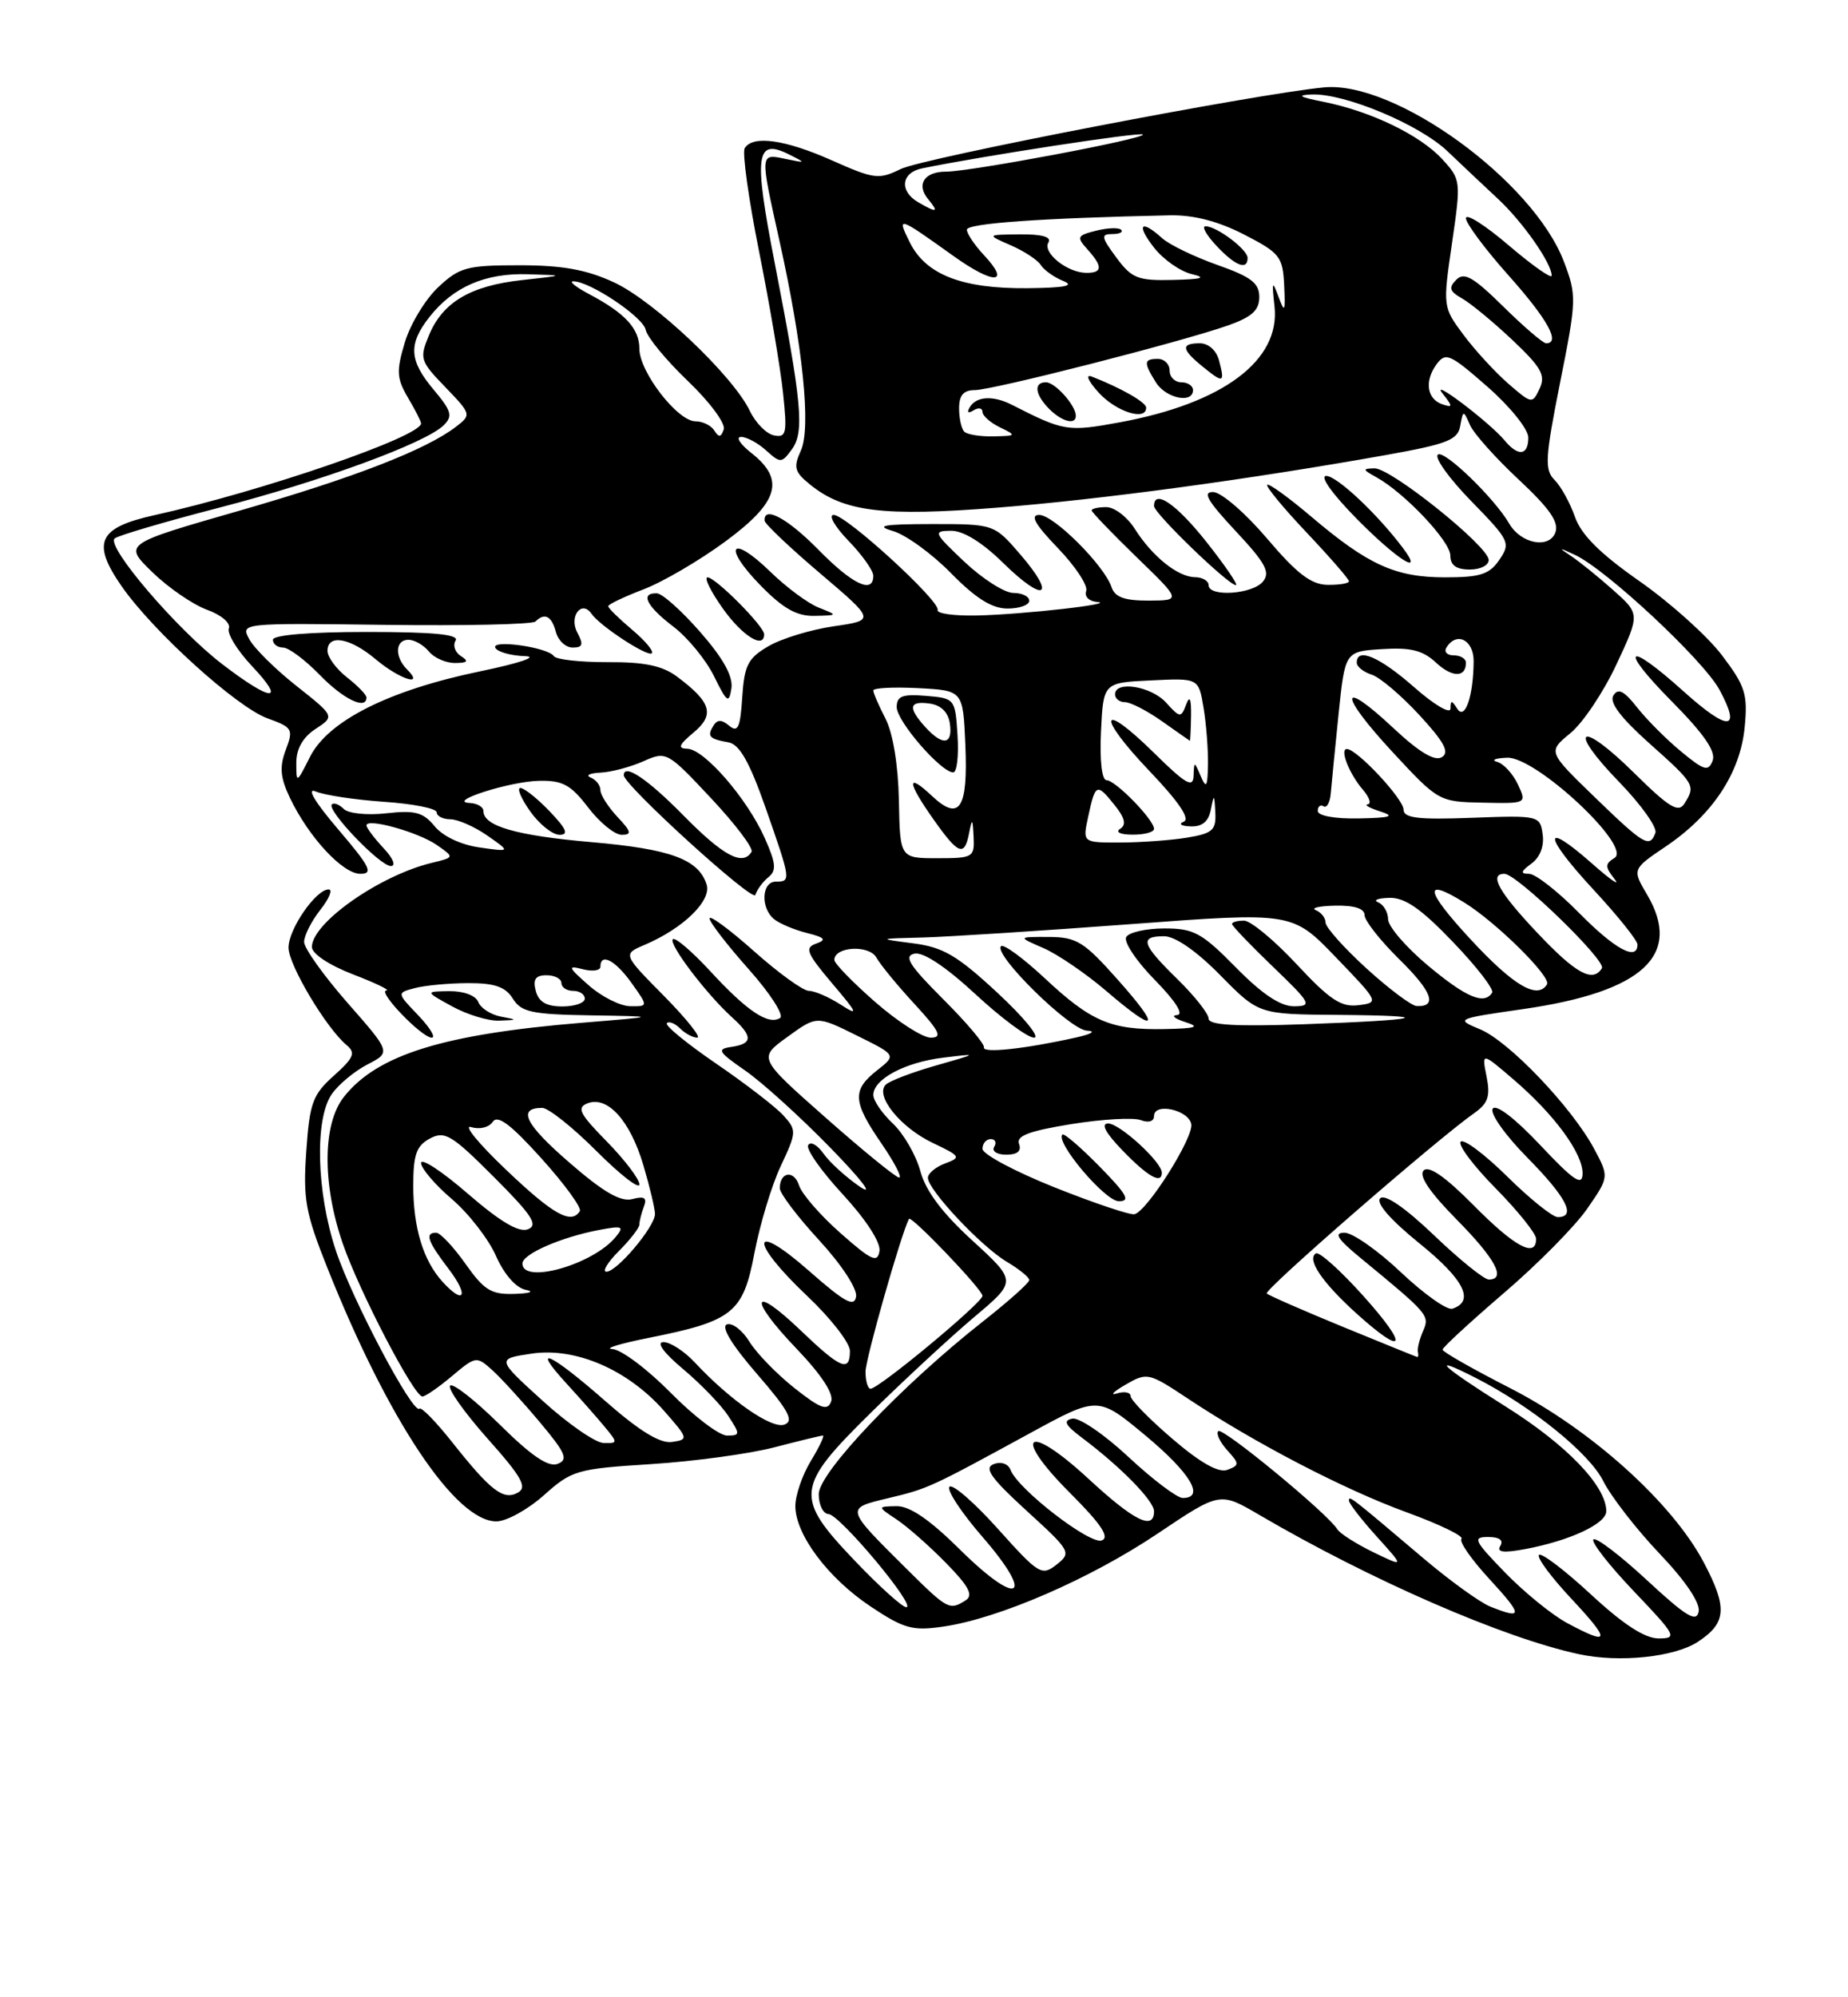 <?xml version="1.0" encoding="UTF-8" standalone="no"?>
<!DOCTYPE svg PUBLIC "-//W3C//DTD SVG 1.1//EN" "http://www.w3.org/Graphics/SVG/1.1/DTD/svg11.dtd" >
<svg xmlns="http://www.w3.org/2000/svg" xmlns:xlink="http://www.w3.org/1999/xlink" version="1.1" viewBox="0 0 237 256">
 <g >
 <path fill="currentColor"
d=" M 217.74 210.44 C 221.41 208.03 221.57 206.10 218.55 200.35 C 214.53 192.66 204.07 183.24 193.67 177.92 C 188.91 175.49 185.01 173.27 185.00 172.99 C 185.00 172.71 188.54 169.45 192.86 165.74 C 197.19 162.04 202.00 157.17 203.55 154.93 C 206.37 150.85 206.37 150.85 204.44 147.24 C 201.58 141.91 193.50 133.45 189.82 131.93 C 186.64 130.61 186.71 130.58 195.39 129.33 C 210.73 127.11 215.80 122.41 211.23 114.66 C 209.31 111.41 209.31 111.41 213.68 108.46 C 219.65 104.42 223.19 99.05 223.75 93.20 C 224.16 88.97 223.83 87.93 220.82 83.97 C 218.95 81.51 214.20 77.25 210.27 74.50 C 205.21 70.96 202.78 68.55 201.98 66.24 C 201.35 64.45 200.18 62.32 199.36 61.51 C 198.07 60.21 198.15 58.72 200.08 49.02 C 202.20 38.43 202.21 37.85 200.56 33.52 C 196.61 23.17 178.92 10.33 169.81 11.20 C 160.92 12.05 118.38 20.25 115.50 21.67 C 112.71 23.04 112.09 22.96 106.72 20.57 C 100.70 17.89 96.55 17.30 95.51 18.99 C 95.17 19.53 96.00 25.49 97.35 32.24 C 98.70 38.98 100.08 47.12 100.42 50.33 C 100.97 55.53 100.85 56.12 99.28 55.81 C 98.31 55.63 96.91 54.22 96.17 52.68 C 94.01 48.15 83.89 38.58 78.76 36.20 C 75.23 34.56 72.14 34.00 66.62 34.00 C 59.88 34.00 58.94 34.25 56.20 36.81 C 54.55 38.36 52.62 41.54 51.92 43.88 C 50.81 47.57 50.87 48.50 52.32 50.97 C 53.25 52.53 54.00 54.02 54.00 54.27 C 54.00 55.96 33.62 62.97 19.77 66.04 C 12.60 67.63 11.72 69.54 15.57 75.10 C 19.57 80.88 30.35 90.64 34.30 92.07 C 37.52 93.23 37.65 93.46 36.65 96.11 C 35.83 98.29 35.94 99.66 37.17 102.24 C 39.58 107.29 43.94 112.00 46.21 112.00 C 47.92 112.00 47.47 111.10 43.37 106.30 C 40.34 102.75 39.26 100.92 40.50 101.45 C 41.60 101.92 45.54 102.51 49.25 102.77 C 52.96 103.02 56.00 103.62 56.00 104.11 C 56.00 104.60 56.79 105.00 57.75 105.01 C 58.71 105.01 60.85 105.95 62.50 107.10 C 65.50 109.19 65.50 109.19 61.50 108.62 C 59.13 108.29 56.78 107.18 55.74 105.90 C 54.27 104.11 53.23 103.83 49.56 104.24 C 47.10 104.52 44.67 104.27 44.09 103.69 C 43.51 103.11 42.82 102.84 42.56 103.10 C 41.85 103.82 48.72 111.00 50.12 111.00 C 50.82 111.00 50.41 110.00 49.17 108.69 C 47.98 107.41 47.00 106.11 47.00 105.79 C 47.00 104.80 53.68 106.66 56.04 108.32 C 58.29 109.89 58.29 109.89 55.39 110.59 C 48.69 112.20 40.00 118.30 40.00 121.38 C 40.00 122.24 42.20 123.70 45.25 124.88 C 48.14 125.99 50.08 126.92 49.56 126.95 C 48.33 127.02 54.08 133.00 55.37 133.00 C 55.92 133.00 55.14 131.71 53.63 130.13 C 50.88 127.26 50.88 127.26 53.19 126.65 C 54.46 126.31 57.53 126.02 60.01 126.01 C 63.45 126.00 64.82 126.48 65.77 128.00 C 66.85 129.73 68.19 130.02 75.76 130.14 C 84.50 130.28 84.50 130.28 74.63 131.09 C 56.82 132.56 48.35 135.20 44.09 140.61 C 41.37 144.07 41.31 151.69 43.95 159.37 C 46.07 165.52 53.08 178.98 54.17 178.99 C 54.54 179.00 56.25 177.82 57.96 176.38 C 61.02 173.81 61.11 173.79 63.15 175.63 C 64.29 176.66 67.01 179.64 69.20 182.25 C 72.56 186.25 72.92 187.09 71.51 187.63 C 70.33 188.09 68.14 186.60 64.11 182.61 C 60.96 179.50 58.09 177.24 57.73 177.60 C 57.37 177.96 59.52 181.00 62.50 184.36 C 66.92 189.31 67.65 190.62 66.42 191.31 C 64.56 192.35 62.93 191.09 57.95 184.80 C 55.90 182.22 54.03 180.30 53.79 180.55 C 52.98 181.36 45.15 166.57 43.07 160.28 C 40.58 152.80 40.34 143.38 42.56 140.22 C 43.42 138.99 45.47 137.29 47.13 136.43 C 50.14 134.88 50.14 134.88 44.57 128.54 C 41.51 125.05 39.00 121.53 39.00 120.73 C 39.00 119.93 39.93 118.08 41.07 116.63 C 42.21 115.19 42.70 114.00 42.15 114.00 C 40.51 114.00 37.00 119.09 37.00 121.46 C 37.00 123.67 41.85 131.80 44.47 133.97 C 45.64 134.95 45.37 135.59 42.82 137.87 C 40.10 140.30 39.71 141.36 39.28 147.55 C 38.85 153.68 39.17 155.45 41.98 162.50 C 49.78 182.07 58.41 195.00 63.66 195.00 C 64.95 195.00 67.68 193.49 69.75 191.65 C 73.33 188.45 73.96 188.26 83.50 187.66 C 89.00 187.31 96.11 186.34 99.30 185.51 C 102.49 184.68 105.29 184.00 105.53 184.00 C 105.77 184.00 105.08 185.46 103.99 187.25 C 102.90 189.04 102.01 191.63 102.00 193.02 C 102.00 196.68 106.19 202.28 111.70 205.94 C 115.94 208.76 117.03 209.06 121.00 208.48 C 128.12 207.44 139.81 202.37 148.47 196.56 C 156.44 191.21 156.44 191.21 161.47 194.15 C 175.77 202.52 192.82 209.95 202.50 212.02 C 207.68 213.14 214.74 212.40 217.74 210.44 Z  M 64.19 130.29 C 62.92 130.04 61.63 129.20 61.33 128.42 C 61.01 127.60 59.47 127.02 57.64 127.04 C 54.50 127.08 54.50 127.08 58.00 129.00 C 59.92 130.05 62.62 130.87 64.00 130.82 C 66.42 130.73 66.43 130.71 64.19 130.29 Z  M 201.00 208.04 C 199.07 207.01 195.49 204.10 193.04 201.58 C 189.04 197.46 188.81 197.00 190.85 197.00 C 192.29 197.00 192.86 197.42 192.41 198.14 C 191.91 198.96 192.80 199.07 195.61 198.55 C 201.34 197.47 206.00 195.30 206.00 193.70 C 206.00 190.46 200.90 185.17 193.05 180.25 C 184.76 175.05 183.13 173.48 189.30 176.63 C 196.40 180.26 203.82 186.25 205.60 189.81 C 206.62 191.84 209.88 196.03 212.83 199.13 C 216.15 202.61 218.06 205.44 217.85 206.56 C 217.57 208.00 216.25 207.20 211.22 202.54 C 207.77 199.34 204.67 196.99 204.35 197.31 C 204.03 197.64 206.36 200.62 209.53 203.95 C 214.97 209.65 215.15 210.00 212.71 210.00 C 210.94 210.00 208.17 208.20 204.03 204.36 C 200.68 201.26 197.68 198.98 197.37 199.30 C 197.05 199.61 198.93 202.15 201.54 204.93 C 206.62 210.37 206.51 210.99 201.00 208.04 Z  M 191.12 205.92 C 189.80 205.39 185.98 202.63 182.62 199.79 C 173.09 191.72 173.00 191.65 173.00 192.34 C 173.00 192.70 174.60 194.77 176.56 196.94 C 180.12 200.88 180.12 200.88 176.12 198.95 C 173.93 197.88 171.84 196.56 171.50 196.00 C 170.25 193.98 156.78 182.88 156.24 183.43 C 155.93 183.74 156.45 184.83 157.38 185.87 C 158.97 187.62 158.97 187.80 157.42 188.39 C 156.30 188.82 153.99 187.53 150.38 184.44 C 147.42 181.91 145.00 179.44 145.00 178.95 C 145.00 178.46 144.21 178.30 143.25 178.60 C 142.29 178.89 142.78 178.39 144.34 177.48 C 147.11 175.88 147.31 175.92 152.34 179.26 C 161.00 185.00 172.39 190.92 180.41 193.84 C 184.61 195.37 187.77 196.90 187.43 197.24 C 187.09 197.57 188.72 199.91 191.04 202.42 C 195.33 207.08 195.34 207.61 191.12 205.92 Z  M 109.65 200.07 C 101.83 191.88 101.97 190.63 111.75 181.01 C 116.01 176.82 121.95 171.33 124.95 168.80 C 130.40 164.22 130.40 164.22 124.72 159.02 C 120.84 155.48 118.71 152.64 118.03 150.10 C 117.47 148.05 115.89 145.31 114.51 144.01 C 113.13 142.71 112.00 141.07 112.00 140.35 C 112.00 138.32 116.06 136.15 121.00 135.56 C 125.50 135.01 125.50 135.01 120.00 136.58 C 116.97 137.44 114.10 138.54 113.60 139.02 C 112.17 140.42 115.47 144.52 119.64 146.50 C 123.20 148.19 123.29 148.35 121.21 149.12 C 120.00 149.57 119.00 150.40 119.00 150.96 C 119.00 152.51 125.87 159.81 129.14 161.74 C 130.71 162.67 132.00 163.72 132.00 164.07 C 132.00 164.42 129.34 166.79 126.09 169.35 C 115.68 177.53 105.00 188.75 105.00 191.51 C 105.00 192.88 105.56 194.03 106.25 194.06 C 107.70 194.12 117.62 206.00 116.23 206.00 C 115.72 206.00 112.76 203.33 109.65 200.07 Z  M 116.36 201.18 C 108.35 193.23 108.38 193.35 113.89 192.03 C 119.06 190.79 119.21 190.72 132.16 183.66 C 140.82 178.94 140.82 178.94 146.91 184.00 C 152.68 188.81 154.59 192.00 151.68 192.00 C 150.96 192.00 147.83 189.64 144.73 186.75 C 141.64 183.86 138.39 181.65 137.52 181.83 C 136.31 182.08 136.59 182.65 138.72 184.25 C 143.70 187.98 148.00 192.36 148.00 193.70 C 148.00 196.22 145.44 194.95 139.55 189.50 C 131.66 182.22 129.69 183.82 137.24 191.37 C 141.22 195.35 142.35 197.04 141.30 197.44 C 139.79 198.02 130.56 190.89 129.61 188.42 C 129.30 187.61 128.39 187.30 127.44 187.66 C 126.16 188.15 127.06 189.43 131.65 193.63 C 137.34 198.82 137.44 199.01 135.50 200.54 C 133.60 202.03 133.22 201.80 128.00 195.98 C 124.97 192.60 122.17 190.17 121.77 190.56 C 121.37 190.96 123.30 193.89 126.06 197.06 C 132.83 204.88 130.63 206.05 123.12 198.62 C 119.21 194.75 116.67 193.02 114.97 193.05 C 112.50 193.10 112.50 193.10 115.00 194.76 C 116.38 195.68 119.23 198.19 121.34 200.35 C 124.27 203.34 124.86 204.47 123.84 205.12 C 121.77 206.43 121.54 206.31 116.36 201.18 Z  M 69.59 179.54 C 63.68 174.17 63.68 174.17 68.16 173.50 C 73.81 172.65 80.52 175.55 85.18 180.85 C 88.29 184.39 88.32 184.51 86.18 184.82 C 84.65 185.04 82.02 183.43 77.62 179.57 C 70.62 173.42 67.95 172.19 72.58 177.25 C 74.22 179.04 76.41 181.51 77.44 182.75 C 79.27 184.95 79.27 185.00 77.40 184.95 C 76.36 184.93 72.84 182.49 69.59 179.54 Z  M 86.00 178.50 C 83.01 175.47 79.65 172.96 78.53 172.91 C 77.42 172.85 79.49 172.22 83.14 171.49 C 94.02 169.32 95.30 168.30 96.76 160.57 C 97.46 156.92 98.97 151.90 100.14 149.43 C 102.17 145.11 102.18 144.86 100.47 142.97 C 99.49 141.89 95.61 138.90 91.85 136.33 C 88.09 133.76 85.24 131.43 85.52 131.14 C 85.80 130.86 86.57 131.17 87.22 131.82 C 87.87 132.47 88.86 133.00 89.42 133.00 C 89.97 133.00 88.05 130.59 85.15 127.65 C 79.86 122.30 79.86 122.30 82.68 121.10 C 87.63 118.99 91.28 115.44 90.62 113.37 C 89.59 110.14 86.02 108.82 75.86 107.94 C 66.23 107.10 62.00 105.89 62.00 103.96 C 62.00 103.43 61.21 102.97 60.25 102.92 C 57.15 102.79 65.37 100.15 69.13 100.08 C 72.15 100.01 73.21 100.59 75.43 103.50 C 76.90 105.42 78.83 107.00 79.73 107.00 C 81.06 107.00 80.97 106.59 79.17 104.69 C 77.98 103.41 77.00 101.88 77.00 101.27 C 77.00 100.66 76.44 99.94 75.75 99.66 C 75.06 99.38 75.62 99.10 77.00 99.03 C 78.38 98.97 80.85 98.31 82.50 97.58 C 85.46 96.26 85.58 96.33 91.19 102.31 C 94.32 105.65 96.66 108.74 96.38 109.19 C 95.24 111.04 92.75 109.70 87.63 104.50 C 83.07 99.86 80.00 97.80 80.00 99.37 C 80.00 100.62 96.57 115.70 96.87 114.71 C 97.07 114.05 97.82 113.02 98.54 112.44 C 99.61 111.58 99.52 110.65 98.06 107.38 C 95.80 102.33 90.31 96.01 88.15 95.97 C 86.87 95.94 87.05 95.48 88.95 93.89 C 91.70 91.60 91.23 90.01 86.82 86.72 C 84.96 85.33 82.65 84.84 77.93 84.87 C 74.42 84.88 71.32 84.54 71.03 84.10 C 70.26 82.95 62.83 81.91 63.54 83.06 C 63.86 83.58 65.55 84.04 67.31 84.10 C 69.14 84.15 66.68 84.99 61.51 86.06 C 49.83 88.49 42.07 92.40 39.75 97.02 C 38.03 100.44 38.00 100.45 38.00 97.77 C 38.00 95.98 38.84 94.49 40.47 93.43 C 42.94 91.81 42.94 91.81 38.01 87.91 C 35.30 85.77 32.58 83.08 31.97 81.93 C 30.85 79.86 30.89 79.85 49.43 80.09 C 59.65 80.22 68.31 80.03 68.67 79.66 C 69.85 78.49 70.75 78.95 71.29 81.00 C 71.58 82.10 72.55 83.00 73.44 83.00 C 74.74 83.00 74.86 82.61 74.03 81.06 C 72.94 79.01 74.60 76.84 75.86 78.67 C 76.93 80.23 83.08 84.25 83.60 83.73 C 83.87 83.47 82.72 82.10 81.04 80.69 C 79.37 79.28 78.00 77.94 78.00 77.70 C 78.00 77.46 80.03 76.50 82.50 75.55 C 84.98 74.61 89.71 71.84 93.00 69.42 C 99.88 64.36 100.72 61.50 96.37 58.07 C 94.92 56.93 94.32 56.00 95.04 56.00 C 95.75 56.00 97.21 56.78 98.26 57.74 C 100.09 59.39 100.25 59.38 101.55 57.60 C 103.19 55.36 102.85 51.68 99.34 33.63 C 96.64 19.77 96.93 17.66 101.22 19.81 C 103.40 20.90 103.38 20.92 100.75 20.37 C 97.44 19.67 97.45 19.56 99.94 30.76 C 102.97 44.35 104.04 54.82 102.71 57.75 C 101.73 59.90 101.89 60.49 103.88 62.10 C 108.20 65.61 113.25 66.23 127.88 65.07 C 141.37 64.00 159.93 61.49 177.70 58.33 C 185.60 56.92 186.95 56.40 187.27 54.60 C 187.64 52.55 187.67 52.54 188.52 54.47 C 188.99 55.56 191.81 58.71 194.77 61.47 C 198.79 65.23 199.97 66.95 199.46 68.28 C 198.64 70.38 195.05 69.68 193.57 67.14 C 191.66 63.84 185.13 57.54 184.39 58.28 C 183.96 58.70 185.91 61.40 188.72 64.27 C 193.60 69.27 193.76 69.60 192.29 71.75 C 191.02 73.62 189.84 74.00 185.33 74.00 C 178.97 74.00 175.48 72.42 168.20 66.25 C 165.29 63.78 162.73 61.93 162.52 62.14 C 162.31 62.35 164.59 65.11 167.57 68.26 C 170.56 71.42 173.00 74.23 173.00 74.50 C 173.00 74.78 171.76 74.98 170.25 74.96 C 168.15 74.93 166.32 73.53 162.50 69.03 C 159.75 65.79 156.65 63.11 155.61 63.07 C 154.17 63.02 154.83 64.17 158.45 68.05 C 162.31 72.17 162.95 73.36 161.96 74.55 C 160.61 76.18 155.00 76.55 155.00 75.00 C 155.00 74.45 154.21 73.99 153.25 73.98 C 151.04 73.95 147.76 71.31 145.51 67.75 C 144.55 66.24 142.92 65.00 141.88 65.00 C 140.85 65.00 140.00 65.19 140.00 65.42 C 140.00 65.64 142.59 68.33 145.75 71.40 C 151.50 76.96 151.50 76.96 147.32 76.98 C 144.21 76.99 142.98 76.55 142.55 75.25 C 141.61 72.46 135.14 66.00 133.28 66.00 C 132.06 66.00 132.73 67.20 135.67 70.25 C 137.92 72.59 139.55 75.06 139.30 75.75 C 139.04 76.44 139.66 77.07 140.67 77.15 C 143.49 77.37 131.16 78.77 125.25 78.89 C 122.36 78.95 120.11 78.64 120.25 78.19 C 120.60 77.05 108.52 66.00 106.92 66.00 C 106.20 66.00 107.05 67.48 108.80 69.30 C 110.56 71.11 112.00 73.14 112.00 73.80 C 112.00 76.17 109.34 74.92 105.00 70.50 C 101.02 66.44 97.90 64.76 98.06 66.75 C 98.10 67.16 101.30 70.20 105.19 73.50 C 112.25 79.50 112.25 79.50 106.94 80.27 C 104.01 80.69 100.24 81.84 98.56 82.82 C 95.92 84.36 95.46 85.25 95.19 89.37 C 94.94 93.26 94.63 93.94 93.53 93.03 C 92.54 92.20 92.00 92.20 91.49 93.02 C 90.65 94.38 90.95 94.71 93.43 95.15 C 94.84 95.41 96.12 97.66 98.17 103.50 C 101.44 112.84 101.47 113.00 99.50 113.00 C 97.68 113.00 97.51 116.35 99.26 117.80 C 99.95 118.37 101.84 119.17 103.47 119.58 C 105.79 120.16 106.05 120.46 104.68 120.94 C 103.16 121.47 103.43 122.15 106.71 126.03 C 110.03 129.94 110.16 130.28 107.79 128.75 C 106.29 127.79 104.47 127.00 103.73 127.00 C 103.00 127.00 99.83 124.71 96.70 121.92 C 93.56 119.13 91.00 117.24 91.00 117.72 C 91.00 118.20 93.26 121.13 96.02 124.23 C 98.78 127.33 100.59 130.14 100.04 130.48 C 98.52 131.42 95.81 129.60 91.10 124.49 C 88.74 121.94 86.58 120.09 86.29 120.38 C 85.70 120.97 90.61 127.44 93.89 130.40 C 96.57 132.83 96.56 133.78 93.82 134.18 C 91.89 134.46 92.08 134.80 95.57 137.22 C 97.73 138.71 102.65 143.17 106.50 147.12 C 110.58 151.31 112.15 153.38 110.27 152.10 C 108.49 150.88 106.40 148.98 105.62 147.87 C 104.84 146.76 103.96 146.26 103.65 146.77 C 103.33 147.27 105.33 150.11 108.08 153.08 C 111.06 156.31 112.96 159.24 112.79 160.35 C 112.54 161.92 111.77 161.57 107.81 158.07 C 105.22 155.79 102.83 153.04 102.48 151.95 C 101.84 149.92 100.00 150.18 100.01 152.31 C 100.01 152.96 102.28 155.96 105.05 158.96 C 107.92 162.08 109.96 165.19 109.79 166.19 C 109.56 167.59 108.33 166.92 103.75 162.89 C 96.25 156.30 96.04 159.03 103.50 166.09 C 106.53 168.95 109.00 172.12 109.00 173.15 C 109.00 175.93 107.82 175.44 102.71 170.55 C 96.36 164.46 95.90 166.35 102.15 172.86 C 105.36 176.22 106.96 178.66 106.59 179.64 C 106.11 180.88 105.22 180.55 101.87 177.90 C 99.60 176.10 97.02 173.44 96.12 171.98 C 95.23 170.52 93.93 169.52 93.23 169.75 C 92.42 170.02 93.83 172.35 97.07 176.09 C 101.13 180.77 101.86 182.12 100.61 182.59 C 99.00 183.21 93.65 179.50 89.08 174.60 C 87.74 173.17 85.94 172.01 85.08 172.02 C 84.12 172.03 85.12 173.40 87.62 175.49 C 89.88 177.39 92.48 180.08 93.39 181.47 C 94.95 183.85 94.94 184.00 93.24 184.00 C 92.24 184.00 88.99 181.53 86.00 178.50 Z  M 70.50 104.00 C 68.92 102.35 67.23 101.00 66.74 101.00 C 66.26 101.00 66.83 102.35 68.00 104.00 C 69.17 105.65 70.86 107.00 71.76 107.00 C 72.97 107.00 72.65 106.25 70.50 104.00 Z  M 47.00 89.39 C 47.00 89.06 45.88 87.90 44.50 86.82 C 43.12 85.74 42.00 84.21 42.00 83.43 C 42.00 81.23 44.89 81.73 48.18 84.50 C 51.22 87.06 54.53 88.13 52.20 85.80 C 50.58 84.18 50.68 82.00 52.38 82.00 C 53.14 82.00 54.32 82.67 55.00 83.50 C 55.68 84.33 57.20 84.99 58.37 84.98 C 59.97 84.97 60.16 84.75 59.12 84.10 C 58.36 83.62 58.05 82.72 58.43 82.11 C 58.92 81.32 55.65 81.00 47.06 81.00 C 39.69 81.00 35.00 81.39 35.00 82.00 C 35.00 82.55 35.59 83.00 36.30 83.00 C 37.02 83.00 39.13 84.58 41.00 86.50 C 44.02 89.62 47.00 91.06 47.00 89.39 Z  M 89.82 81.03 C 87.44 78.31 84.94 76.07 84.25 76.05 C 82.05 75.97 82.90 77.69 86.36 80.32 C 88.21 81.73 90.56 84.60 91.58 86.69 C 93.23 90.05 93.49 90.23 93.80 88.24 C 94.03 86.69 92.78 84.42 89.82 81.03 Z  M 98.00 81.30 C 98.00 80.27 91.76 74.00 90.74 74.00 C 90.26 74.00 91.14 75.79 92.69 77.98 C 95.18 81.50 98.00 83.26 98.00 81.30 Z  M 105.00 77.88 C 103.62 77.34 100.82 75.26 98.77 73.26 C 93.74 68.37 92.60 69.98 97.52 75.02 C 100.43 78.00 102.17 78.98 104.45 78.94 C 107.49 78.87 107.49 78.87 105.00 77.88 Z  M 132.00 77.00 C 132.00 76.45 131.08 76.00 129.96 76.00 C 128.84 76.00 126.03 74.21 123.71 72.03 C 119.73 68.27 119.63 68.05 121.96 68.03 C 123.53 68.01 125.98 69.52 128.69 72.19 C 133.93 77.33 135.55 76.53 130.89 71.11 C 127.50 67.17 127.50 67.17 119.50 67.17 C 113.29 67.18 112.17 67.38 114.51 68.06 C 116.16 68.54 119.52 70.97 121.97 73.47 C 125.14 76.70 127.22 78.00 129.21 78.00 C 130.74 78.00 132.00 77.55 132.00 77.00 Z  M 154.80 69.56 C 150.90 64.62 148.00 62.62 148.00 64.86 C 148.00 65.80 157.54 75.00 158.50 75.00 C 158.83 75.00 157.16 72.55 154.80 69.56 Z  M 190.92 71.75 C 190.80 69.94 178.38 59.99 176.28 60.03 C 174.70 60.06 174.73 60.19 176.50 61.16 C 180.11 63.15 186.00 69.37 186.00 71.20 C 186.00 72.45 186.76 73.00 188.50 73.00 C 189.88 73.00 190.96 72.44 190.92 71.75 Z  M 179.93 70.25 C 176.60 65.83 171.45 61.00 170.08 61.00 C 169.21 61.00 170.86 63.32 174.00 66.50 C 179.16 71.73 182.75 74.00 179.93 70.25 Z  M 111.00 175.81 C 111.00 174.19 115.52 158.29 116.57 156.23 C 116.83 155.71 126.00 165.28 126.00 166.09 C 126.00 166.97 112.71 178.00 111.64 178.00 C 111.29 178.00 111.00 177.01 111.00 175.81 Z  M 172.21 170.06 C 167.10 167.96 162.71 166.04 162.46 165.79 C 162.03 165.36 184.32 145.99 189.08 142.66 C 190.84 141.42 191.15 140.50 190.65 137.99 C 190.02 134.86 190.02 134.86 194.09 138.35 C 199.34 142.84 203.01 147.84 202.96 150.44 C 202.93 152.08 201.82 151.33 197.52 146.76 C 194.28 143.32 191.84 141.46 191.43 142.11 C 191.06 142.71 193.06 145.53 195.88 148.38 C 200.90 153.47 202.20 156.00 199.78 156.00 C 199.11 156.00 196.20 153.66 193.31 150.81 C 190.41 147.95 187.73 145.94 187.33 146.33 C 186.94 146.73 188.95 149.41 191.81 152.31 C 194.66 155.20 197.00 158.11 197.00 158.78 C 197.00 161.29 194.27 159.83 189.01 154.51 C 185.39 150.85 183.25 149.35 182.58 150.02 C 181.92 150.68 183.32 152.77 186.79 156.29 C 191.79 161.35 193.21 164.00 190.93 164.00 C 190.33 164.00 187.17 161.45 183.90 158.32 C 180.18 154.77 177.60 153.00 177.01 153.59 C 176.42 154.18 178.32 156.36 182.08 159.40 C 187.78 164.01 189.17 166.78 186.27 167.74 C 185.59 167.97 182.63 165.87 179.67 163.08 C 176.72 160.28 173.46 158.00 172.43 158.00 C 171.01 158.00 171.52 158.80 174.50 161.25 C 183.23 168.43 183.37 168.60 182.51 170.59 C 182.05 171.64 181.75 172.84 181.84 173.25 C 181.93 173.66 181.89 173.97 181.75 173.93 C 181.61 173.90 177.32 172.15 172.21 170.06 Z  M 174.83 166.09 C 171.91 162.84 169.18 160.39 168.76 160.65 C 167.55 161.40 169.55 164.36 173.95 168.34 C 180.22 174.00 180.74 172.67 174.83 166.09 Z  M 56.72 164.25 C 54.27 161.54 53.00 157.34 53.00 151.97 C 53.00 147.99 53.40 146.86 55.13 145.93 C 57.04 144.91 57.92 145.44 63.33 150.85 C 68.25 155.77 69.07 157.03 67.70 157.56 C 66.54 158.01 64.15 156.59 60.01 153.01 C 56.70 150.14 54.00 148.37 54.00 149.06 C 54.00 149.74 55.77 151.83 57.94 153.68 C 60.11 155.53 62.66 158.82 63.61 160.98 C 64.66 163.35 66.17 165.07 67.42 165.32 C 68.58 165.55 67.96 165.78 66.00 165.84 C 63.00 165.94 62.10 165.39 59.69 161.98 C 58.14 159.79 56.45 158.00 55.94 158.00 C 54.45 158.00 54.82 159.08 57.55 162.66 C 60.18 166.11 59.54 167.36 56.72 164.25 Z  M 67.00 161.95 C 67.00 160.73 71.98 158.56 76.87 157.64 C 79.85 157.08 80.09 157.18 78.94 158.57 C 76.02 162.10 67.00 164.65 67.00 161.95 Z  M 79.36 160.36 C 80.81 158.91 82.00 157.38 82.00 156.95 C 82.00 156.52 82.26 155.48 82.58 154.65 C 83.01 153.52 82.64 153.28 81.09 153.69 C 79.60 154.08 77.38 152.80 73.02 149.01 C 67.34 144.10 66.30 142.00 69.54 142.00 C 70.32 142.00 73.44 144.48 76.48 147.52 C 79.52 150.56 82.00 152.49 82.00 151.81 C 82.00 151.13 80.12 148.66 77.83 146.32 C 74.31 142.74 73.92 141.97 75.36 141.41 C 77.92 140.43 80.82 143.64 82.51 149.35 C 83.33 152.11 84.00 154.92 84.00 155.60 C 84.00 157.22 79.13 163.00 77.77 163.00 C 77.20 163.00 77.91 161.81 79.36 160.36 Z  M 64.89 149.92 C 61.37 146.58 59.36 144.12 60.42 144.46 C 61.50 144.80 62.71 144.51 63.20 143.78 C 63.82 142.85 65.52 144.13 69.44 148.48 C 72.41 151.77 74.62 154.81 74.36 155.23 C 73.27 156.99 70.93 155.68 64.89 149.92 Z  M 135.25 152.19 C 130.17 150.16 126.00 147.94 126.00 147.25 C 126.00 146.56 126.48 146.00 127.06 146.00 C 127.64 146.00 127.84 146.45 127.50 147.00 C 127.16 147.55 127.86 148.00 129.05 148.00 C 130.48 148.00 131.03 147.53 130.69 146.62 C 130.29 145.59 131.97 144.96 137.39 144.08 C 141.36 143.44 145.38 143.21 146.31 143.57 C 147.31 143.95 148.00 143.73 148.00 143.04 C 148.00 141.28 152.43 142.25 152.78 144.08 C 153.10 145.77 147.15 155.21 145.50 155.63 C 144.95 155.76 140.34 154.22 135.25 152.19 Z  M 141.02 149.52 C 138.60 147.06 136.46 145.21 136.25 145.42 C 135.30 146.36 141.69 153.93 143.46 153.96 C 145.03 153.99 144.54 153.11 141.02 149.52 Z  M 149.00 150.30 C 149.00 148.95 143.60 144.00 142.12 144.00 C 141.13 144.00 141.78 145.21 144.00 147.50 C 147.23 150.83 149.00 151.83 149.00 150.30 Z  M 105.87 143.24 C 97.23 135.61 97.23 135.61 100.99 132.90 C 104.74 130.18 104.74 130.18 109.85 132.71 C 114.97 135.24 114.97 135.24 112.48 137.19 C 109.26 139.72 109.35 141.20 113.05 146.57 C 114.72 149.01 115.74 150.97 115.30 150.93 C 114.86 150.89 110.61 147.43 105.87 143.24 Z  M 126.19 134.26 C 126.31 133.84 123.95 131.05 120.95 128.06 C 116.61 123.72 115.86 122.54 117.28 122.23 C 118.40 121.99 121.31 123.92 125.09 127.42 C 128.40 130.49 131.79 133.00 132.61 133.00 C 133.44 133.00 131.33 130.41 127.92 127.25 C 122.76 122.46 120.95 121.40 117.11 120.91 C 112.50 120.31 112.50 120.31 118.40 120.16 C 121.65 120.07 133.63 119.30 145.02 118.45 C 165.74 116.90 165.74 116.90 171.32 122.70 C 176.86 128.45 176.89 128.50 174.21 128.84 C 172.00 129.12 170.53 128.14 166.29 123.59 C 163.43 120.52 160.39 118.00 159.54 118.00 C 158.69 118.00 158.00 118.19 158.00 118.43 C 158.00 118.67 160.36 121.13 163.25 123.91 C 168.14 128.61 168.33 128.96 165.96 128.98 C 164.22 128.99 161.87 127.43 158.50 124.00 C 154.13 119.56 153.10 119.00 149.35 119.00 C 147.02 119.00 144.81 119.49 144.44 120.09 C 144.07 120.69 145.71 123.17 148.09 125.59 C 150.76 128.31 151.86 130.04 150.96 130.10 C 150.16 130.15 150.62 130.56 152.00 131.00 C 153.98 131.63 153.41 131.82 149.32 131.90 C 142.48 132.03 139.93 130.95 133.96 125.36 C 131.21 122.80 128.71 120.96 128.38 121.28 C 127.35 122.32 137.20 132.00 139.39 132.10 C 140.61 132.16 140.02 132.53 138.00 132.98 C 131.51 134.43 125.99 135.03 126.19 134.26 Z  M 143.34 125.56 C 139.01 120.69 138.08 120.11 134.50 120.09 C 130.50 120.08 130.50 120.08 133.82 121.52 C 135.64 122.31 139.24 124.77 141.82 126.97 C 148.38 132.60 149.06 131.98 143.34 125.56 Z  M 112.23 128.42 C 109.35 125.90 107.00 123.48 107.00 123.04 C 107.00 121.32 111.45 121.06 112.39 122.73 C 112.90 123.64 115.10 126.33 117.29 128.69 C 120.51 132.19 120.90 133.00 119.36 133.00 C 118.32 133.00 115.11 130.94 112.23 128.42 Z  M 155.00 130.56 C 155.00 129.93 153.20 127.65 151.00 125.50 C 146.41 121.01 146.09 120.00 149.29 120.00 C 150.71 120.00 153.44 121.89 156.50 125.00 C 161.42 130.00 161.42 130.00 171.46 130.08 C 184.57 130.18 182.64 130.73 167.25 131.28 C 158.41 131.59 155.00 131.39 155.00 130.56 Z  M 68.71 127.00 C 68.32 125.52 68.68 125.00 70.09 125.00 C 71.14 125.00 72.00 125.45 72.00 126.00 C 72.00 126.55 72.67 127.00 73.50 127.00 C 74.33 127.00 75.00 127.45 75.00 128.00 C 75.00 128.55 73.70 129.00 72.12 129.00 C 70.07 129.00 69.08 128.42 68.71 127.00 Z  M 75.50 126.29 C 72.84 123.95 72.75 123.71 74.75 124.23 C 75.99 124.55 77.00 124.40 77.00 123.91 C 77.00 122.07 78.92 123.08 81.00 126.00 C 83.14 129.00 83.14 129.00 80.82 128.97 C 79.54 128.95 77.15 127.75 75.50 126.29 Z  M 175.25 124.13 C 172.36 121.49 170.00 118.85 170.00 118.25 C 170.00 117.66 169.44 116.94 168.75 116.66 C 168.06 116.38 169.19 116.12 171.25 116.08 C 173.69 116.03 175.00 116.45 175.00 117.29 C 175.00 118.00 177.01 120.55 179.46 122.96 C 183.66 127.08 184.40 129.06 181.69 128.95 C 181.04 128.93 178.14 126.76 175.25 124.13 Z  M 183.12 123.75 C 180.32 121.41 178.03 118.75 178.02 117.83 C 178.01 116.92 177.44 115.94 176.75 115.66 C 176.06 115.38 176.70 115.12 178.17 115.08 C 180.16 115.02 182.23 116.45 186.33 120.73 C 189.36 123.88 191.62 126.80 191.36 127.23 C 190.36 128.84 188.04 127.86 183.12 123.75 Z  M 188.58 120.38 C 182.76 114.09 182.47 112.39 187.79 115.68 C 191.90 118.22 198.98 125.22 198.40 126.17 C 197.17 128.15 194.11 126.35 188.58 120.38 Z  M 197.15 119.56 C 192.22 114.35 190.91 112.00 192.94 112.00 C 194.53 112.00 206.03 123.14 205.44 124.10 C 204.27 125.99 202.11 124.81 197.15 119.56 Z  M 202.50 117.00 C 199.79 114.25 196.91 112.00 196.10 112.00 C 194.95 112.00 195.02 111.71 196.40 110.69 C 197.50 109.89 198.06 108.45 197.84 106.94 C 197.51 104.54 197.37 104.50 188.75 104.82 C 181.84 105.08 180.00 104.85 180.00 103.77 C 180.00 102.40 174.01 96.00 172.73 96.00 C 171.78 96.00 173.03 99.19 174.81 101.25 C 175.63 102.21 175.90 103.04 175.40 103.10 C 174.91 103.15 175.62 103.56 177.00 104.00 C 178.97 104.63 178.38 104.82 174.25 104.90 C 171.16 104.96 169.00 104.56 169.00 103.94 C 169.00 103.36 169.34 103.09 169.75 103.35 C 170.16 103.60 170.58 102.84 170.67 101.65 C 170.77 100.47 171.22 95.90 171.67 91.50 C 172.50 83.50 172.50 83.50 177.23 83.20 C 180.88 82.96 182.46 83.35 184.14 84.91 C 186.23 86.86 188.00 86.88 188.00 84.94 C 188.00 84.42 187.30 84.00 186.44 84.00 C 185.58 84.00 185.16 83.55 185.50 83.00 C 186.80 80.90 189.00 82.01 188.99 84.75 C 188.96 89.24 187.87 92.40 186.88 90.83 C 186.17 89.72 186.03 89.72 186.02 90.83 C 186.01 91.57 183.91 90.33 181.36 88.08 C 176.92 84.18 174.00 82.93 174.00 84.93 C 174.00 85.45 174.86 86.14 175.91 86.47 C 176.96 86.80 179.71 89.14 182.03 91.65 C 185.23 95.12 185.93 96.43 184.91 97.05 C 184.01 97.61 182.01 96.42 178.72 93.34 C 171.72 86.79 171.63 88.88 178.58 96.38 C 184.46 102.72 184.54 102.77 190.16 102.88 C 195.81 103.00 195.81 103.00 194.66 100.53 C 194.02 99.17 192.82 97.87 192.00 97.65 C 191.18 97.42 191.75 97.18 193.29 97.12 C 196.96 96.96 209.37 108.54 207.06 109.96 C 205.82 110.73 205.82 111.09 207.06 112.67 C 207.85 113.68 206.55 112.78 204.16 110.67 C 197.76 105.03 197.88 107.03 204.36 114.03 C 207.46 117.37 210.00 120.54 210.00 121.06 C 210.00 123.24 207.11 121.68 202.50 117.00 Z  M 115.28 102.58 C 115.19 98.06 114.52 93.98 113.57 92.13 C 112.71 90.46 112.00 88.83 112.00 88.50 C 112.00 88.17 114.59 88.04 117.75 88.20 C 123.50 88.50 123.50 88.50 123.80 95.40 C 124.16 103.67 123.07 105.35 119.51 102.01 C 116.22 98.92 116.32 100.22 119.75 105.07 C 122.93 109.57 123.70 109.85 124.29 106.75 C 124.67 104.82 124.75 104.89 124.86 107.25 C 124.99 109.89 124.80 110.00 120.21 110.00 C 115.42 110.00 115.42 110.00 115.28 102.58 Z  M 122.80 94.25 C 122.50 89.55 122.46 89.50 118.75 89.19 C 115.72 88.94 115.00 89.22 115.00 90.64 C 115.00 92.44 120.69 99.00 122.25 99.00 C 122.72 99.00 122.97 96.86 122.80 94.25 Z  M 139.54 104.75 C 140.47 100.42 140.64 100.33 142.88 103.11 C 144.26 104.81 144.49 105.71 143.66 106.23 C 143.00 106.65 143.68 106.98 145.25 106.98 C 146.76 106.99 148.00 106.66 148.00 106.24 C 148.00 105.07 143.05 100.00 141.91 100.00 C 141.31 100.00 141.02 97.48 141.20 93.75 C 141.50 87.50 141.50 87.50 147.61 87.21 C 153.72 86.91 153.72 86.91 154.35 90.71 C 154.70 92.79 154.95 96.08 154.92 98.00 C 154.87 100.86 154.70 101.14 154.00 99.50 C 153.16 97.54 153.14 97.54 153.07 99.46 C 153.01 101.05 152.04 100.48 148.02 96.52 C 141.04 89.65 140.54 91.62 147.44 98.85 C 151.18 102.77 152.67 104.97 151.81 105.32 C 151.09 105.61 151.48 105.88 152.68 105.92 C 154.18 105.98 155.00 105.30 155.29 103.75 C 155.68 101.73 155.74 101.76 155.86 104.12 C 155.98 106.40 155.52 106.82 152.25 107.36 C 150.19 107.70 146.33 107.98 143.67 107.99 C 138.84 108.00 138.84 108.00 139.54 104.75 Z  M 152.75 91.75 C 152.78 89.52 152.58 89.07 152.11 90.32 C 151.47 92.03 151.32 92.02 149.56 90.07 C 147.65 87.95 143.00 87.20 143.00 89.00 C 143.00 89.55 143.58 90.00 144.28 90.00 C 144.98 90.00 147.12 91.10 149.03 92.45 C 150.94 93.80 152.54 94.92 152.60 94.95 C 152.65 94.98 152.72 93.54 152.75 91.75 Z  M 204.50 102.16 C 198.50 96.35 198.50 96.35 201.39 93.98 C 202.99 92.68 205.65 88.70 207.31 85.15 C 210.33 78.69 210.33 78.69 206.85 75.60 C 204.93 73.89 202.49 71.93 201.43 71.23 C 199.80 70.16 199.89 70.14 202.00 71.13 C 206.06 73.04 218.49 84.64 220.53 88.43 C 223.37 93.71 221.66 93.78 215.93 88.63 C 208.56 82.00 207.49 82.91 214.42 89.92 C 218.52 94.06 220.09 96.33 219.64 97.49 C 219.09 98.93 218.55 98.77 215.59 96.32 C 213.71 94.77 211.17 92.22 209.95 90.67 C 208.28 88.54 207.52 88.16 206.91 89.14 C 206.36 90.03 207.84 91.99 211.55 95.30 C 217.36 100.48 217.48 100.69 216.02 103.00 C 215.25 104.23 214.06 103.50 209.56 99.06 C 202.57 92.16 200.88 93.26 207.69 100.27 C 210.48 103.15 212.55 106.06 212.30 106.75 C 211.56 108.73 210.87 108.32 204.50 102.16 Z  M 28.48 85.11 C 22.66 80.65 13.55 69.99 14.71 69.01 C 15.15 68.64 21.12 66.88 28.00 65.10 C 41.27 61.67 54.58 56.79 56.90 54.51 C 58.09 53.34 57.91 52.68 55.65 49.99 C 52.45 46.20 52.33 44.12 55.09 40.61 C 58.12 36.77 62.23 34.98 67.70 35.15 C 72.50 35.29 72.50 35.29 66.95 35.90 C 60.34 36.62 56.77 38.73 55.01 42.98 C 53.78 45.95 53.88 46.29 57.11 49.62 C 60.44 53.08 60.47 53.17 58.50 54.68 C 54.65 57.65 45.38 61.24 30.66 65.47 C 15.82 69.73 15.82 69.73 19.55 73.35 C 21.60 75.34 24.75 77.50 26.54 78.15 C 28.37 78.81 29.61 79.86 29.35 80.54 C 29.09 81.20 30.43 83.37 32.31 85.37 C 36.79 90.11 34.82 89.98 28.48 85.11 Z  M 192.97 56.46 C 191.03 54.13 183.28 48.26 185.00 50.43 C 186.33 52.11 186.33 52.27 185.00 51.83 C 183.00 51.17 182.65 48.86 184.22 46.71 C 185.40 45.11 185.93 45.34 190.75 49.56 C 193.67 52.12 196.00 55.01 196.00 56.08 C 196.00 58.39 194.71 58.56 192.97 56.46 Z  M 91.62 55.20 C 91.22 54.54 90.12 54.00 89.19 54.00 C 86.90 54.00 82.00 47.67 82.00 44.71 C 82.00 42.11 80.18 40.14 75.50 37.67 C 73.85 36.79 72.95 36.07 73.50 36.06 C 75.58 36.01 82.50 40.63 82.81 42.28 C 83.00 43.22 85.43 46.17 88.21 48.83 C 91.00 51.49 93.07 54.28 92.82 55.03 C 92.48 56.06 92.18 56.10 91.62 55.20 Z  M 123.67 55.33 C 123.30 54.97 123.00 53.62 123.00 52.33 C 123.00 50.66 123.57 50.00 125.02 50.00 C 127.31 50.00 151.44 43.84 157.50 41.71 C 160.55 40.63 161.50 39.77 161.50 38.07 C 161.50 36.28 160.45 35.48 156.10 33.95 C 153.14 32.90 149.95 31.36 149.03 30.52 C 146.29 28.05 145.68 28.78 148.01 31.75 C 149.19 33.26 151.36 34.78 152.83 35.13 C 154.80 35.60 154.17 35.79 150.44 35.88 C 145.91 35.99 145.14 35.68 143.16 33.00 C 141.22 30.38 141.16 30.00 142.64 30.00 C 143.57 30.00 144.09 29.75 143.78 29.45 C 143.48 29.15 142.04 29.20 140.57 29.57 C 138.13 30.18 138.04 30.38 139.45 31.95 C 141.46 34.17 141.41 35.01 139.25 34.97 C 136.82 34.92 133.66 32.36 134.46 31.07 C 134.89 30.37 133.61 30.01 130.81 30.04 C 126.50 30.08 126.50 30.08 129.63 31.44 C 131.35 32.19 133.08 33.33 133.48 33.97 C 133.88 34.61 135.17 35.53 136.35 36.01 C 137.89 36.63 136.58 36.89 131.72 36.94 C 123.38 37.01 118.75 35.21 116.69 31.09 C 114.98 27.64 115.11 27.69 122.29 32.82 C 127.46 36.52 129.70 36.44 126.17 32.68 C 124.98 31.41 124.00 29.95 124.00 29.44 C 124.00 28.63 133.56 27.95 150.03 27.60 C 153.07 27.54 156.19 28.34 159.53 30.05 C 164.14 32.42 164.51 32.89 164.69 36.55 C 164.85 40.01 164.76 40.19 163.95 38.00 C 163.17 35.88 163.09 36.07 163.45 39.25 C 164.23 46.18 156.90 51.68 143.61 54.13 C 136.91 55.36 136.46 55.29 129.76 51.88 C 127.38 50.67 125.26 50.78 124.40 52.15 C 123.96 52.87 124.13 53.04 124.85 52.60 C 125.48 52.20 126.00 52.29 126.00 52.79 C 126.00 53.29 127.01 54.18 128.25 54.78 C 130.40 55.82 130.36 55.87 127.42 55.93 C 125.72 55.97 124.03 55.70 123.67 55.33 Z  M 137.97 53.25 C 137.91 51.89 135.30 49.00 134.14 49.00 C 132.53 49.00 132.73 50.58 134.57 52.43 C 136.23 54.08 138.02 54.52 137.97 53.25 Z  M 146.99 52.25 C 146.99 51.56 143.75 49.72 140.00 48.26 C 139.16 47.94 139.57 48.86 140.92 50.34 C 143.16 52.79 147.01 54.00 146.99 52.25 Z  M 153.00 50.00 C 153.00 49.45 152.32 49.00 151.50 49.00 C 150.68 49.00 150.00 48.33 150.00 47.50 C 150.00 46.67 149.32 46.00 148.50 46.00 C 146.68 46.00 146.64 46.45 148.24 49.01 C 149.52 51.06 153.00 51.78 153.00 50.00 Z  M 156.34 46.21 C 156.01 44.92 154.98 44.00 153.88 44.00 C 151.41 44.00 151.51 44.78 154.25 47.00 C 156.92 49.17 157.10 49.10 156.34 46.21 Z  M 160.00 33.06 C 160.00 31.98 156.04 29.00 154.60 29.00 C 154.08 29.00 154.71 30.12 156.00 31.50 C 158.43 34.09 160.00 34.70 160.00 33.06 Z  M 193.43 49.17 C 191.74 47.70 189.16 44.89 187.69 42.92 C 185.04 39.36 185.03 39.30 186.21 31.20 C 187.38 23.17 187.36 23.01 184.95 20.39 C 182.11 17.30 175.77 14.25 169.73 13.05 C 166.64 12.44 166.23 12.19 168.21 12.11 C 172.43 11.94 182.06 15.96 185.65 19.40 C 187.43 21.10 190.34 23.84 192.10 25.48 C 195.28 28.43 198.99 33.73 199.00 35.33 C 199.00 35.78 196.53 34.04 193.50 31.46 C 190.47 28.87 188.00 27.30 188.00 27.97 C 188.00 28.63 190.47 31.95 193.50 35.34 C 198.49 40.94 200.18 44.00 198.28 44.00 C 197.89 44.00 195.42 41.88 192.79 39.29 C 188.94 35.50 187.77 34.83 186.76 35.86 C 185.75 36.88 185.89 37.34 187.50 38.25 C 188.60 38.87 191.50 41.26 193.95 43.57 C 197.68 47.09 198.25 48.11 197.45 49.81 C 196.52 51.80 196.44 51.78 193.43 49.17 Z  M 117.75 25.92 C 115.30 24.49 115.57 22.13 118.25 21.58 C 126.02 19.99 146.22 16.89 146.57 17.24 C 147.07 17.74 124.43 22.01 121.31 22.00 C 118.53 22.00 117.47 23.66 119.04 25.54 C 120.45 27.24 120.16 27.32 117.75 25.92 Z  M 118.65 93.17 C 116.40 90.68 116.58 89.80 119.25 90.18 C 120.70 90.39 121.61 91.30 121.82 92.75 C 122.21 95.47 120.90 95.65 118.65 93.17 Z "/>
</g>
</svg>
